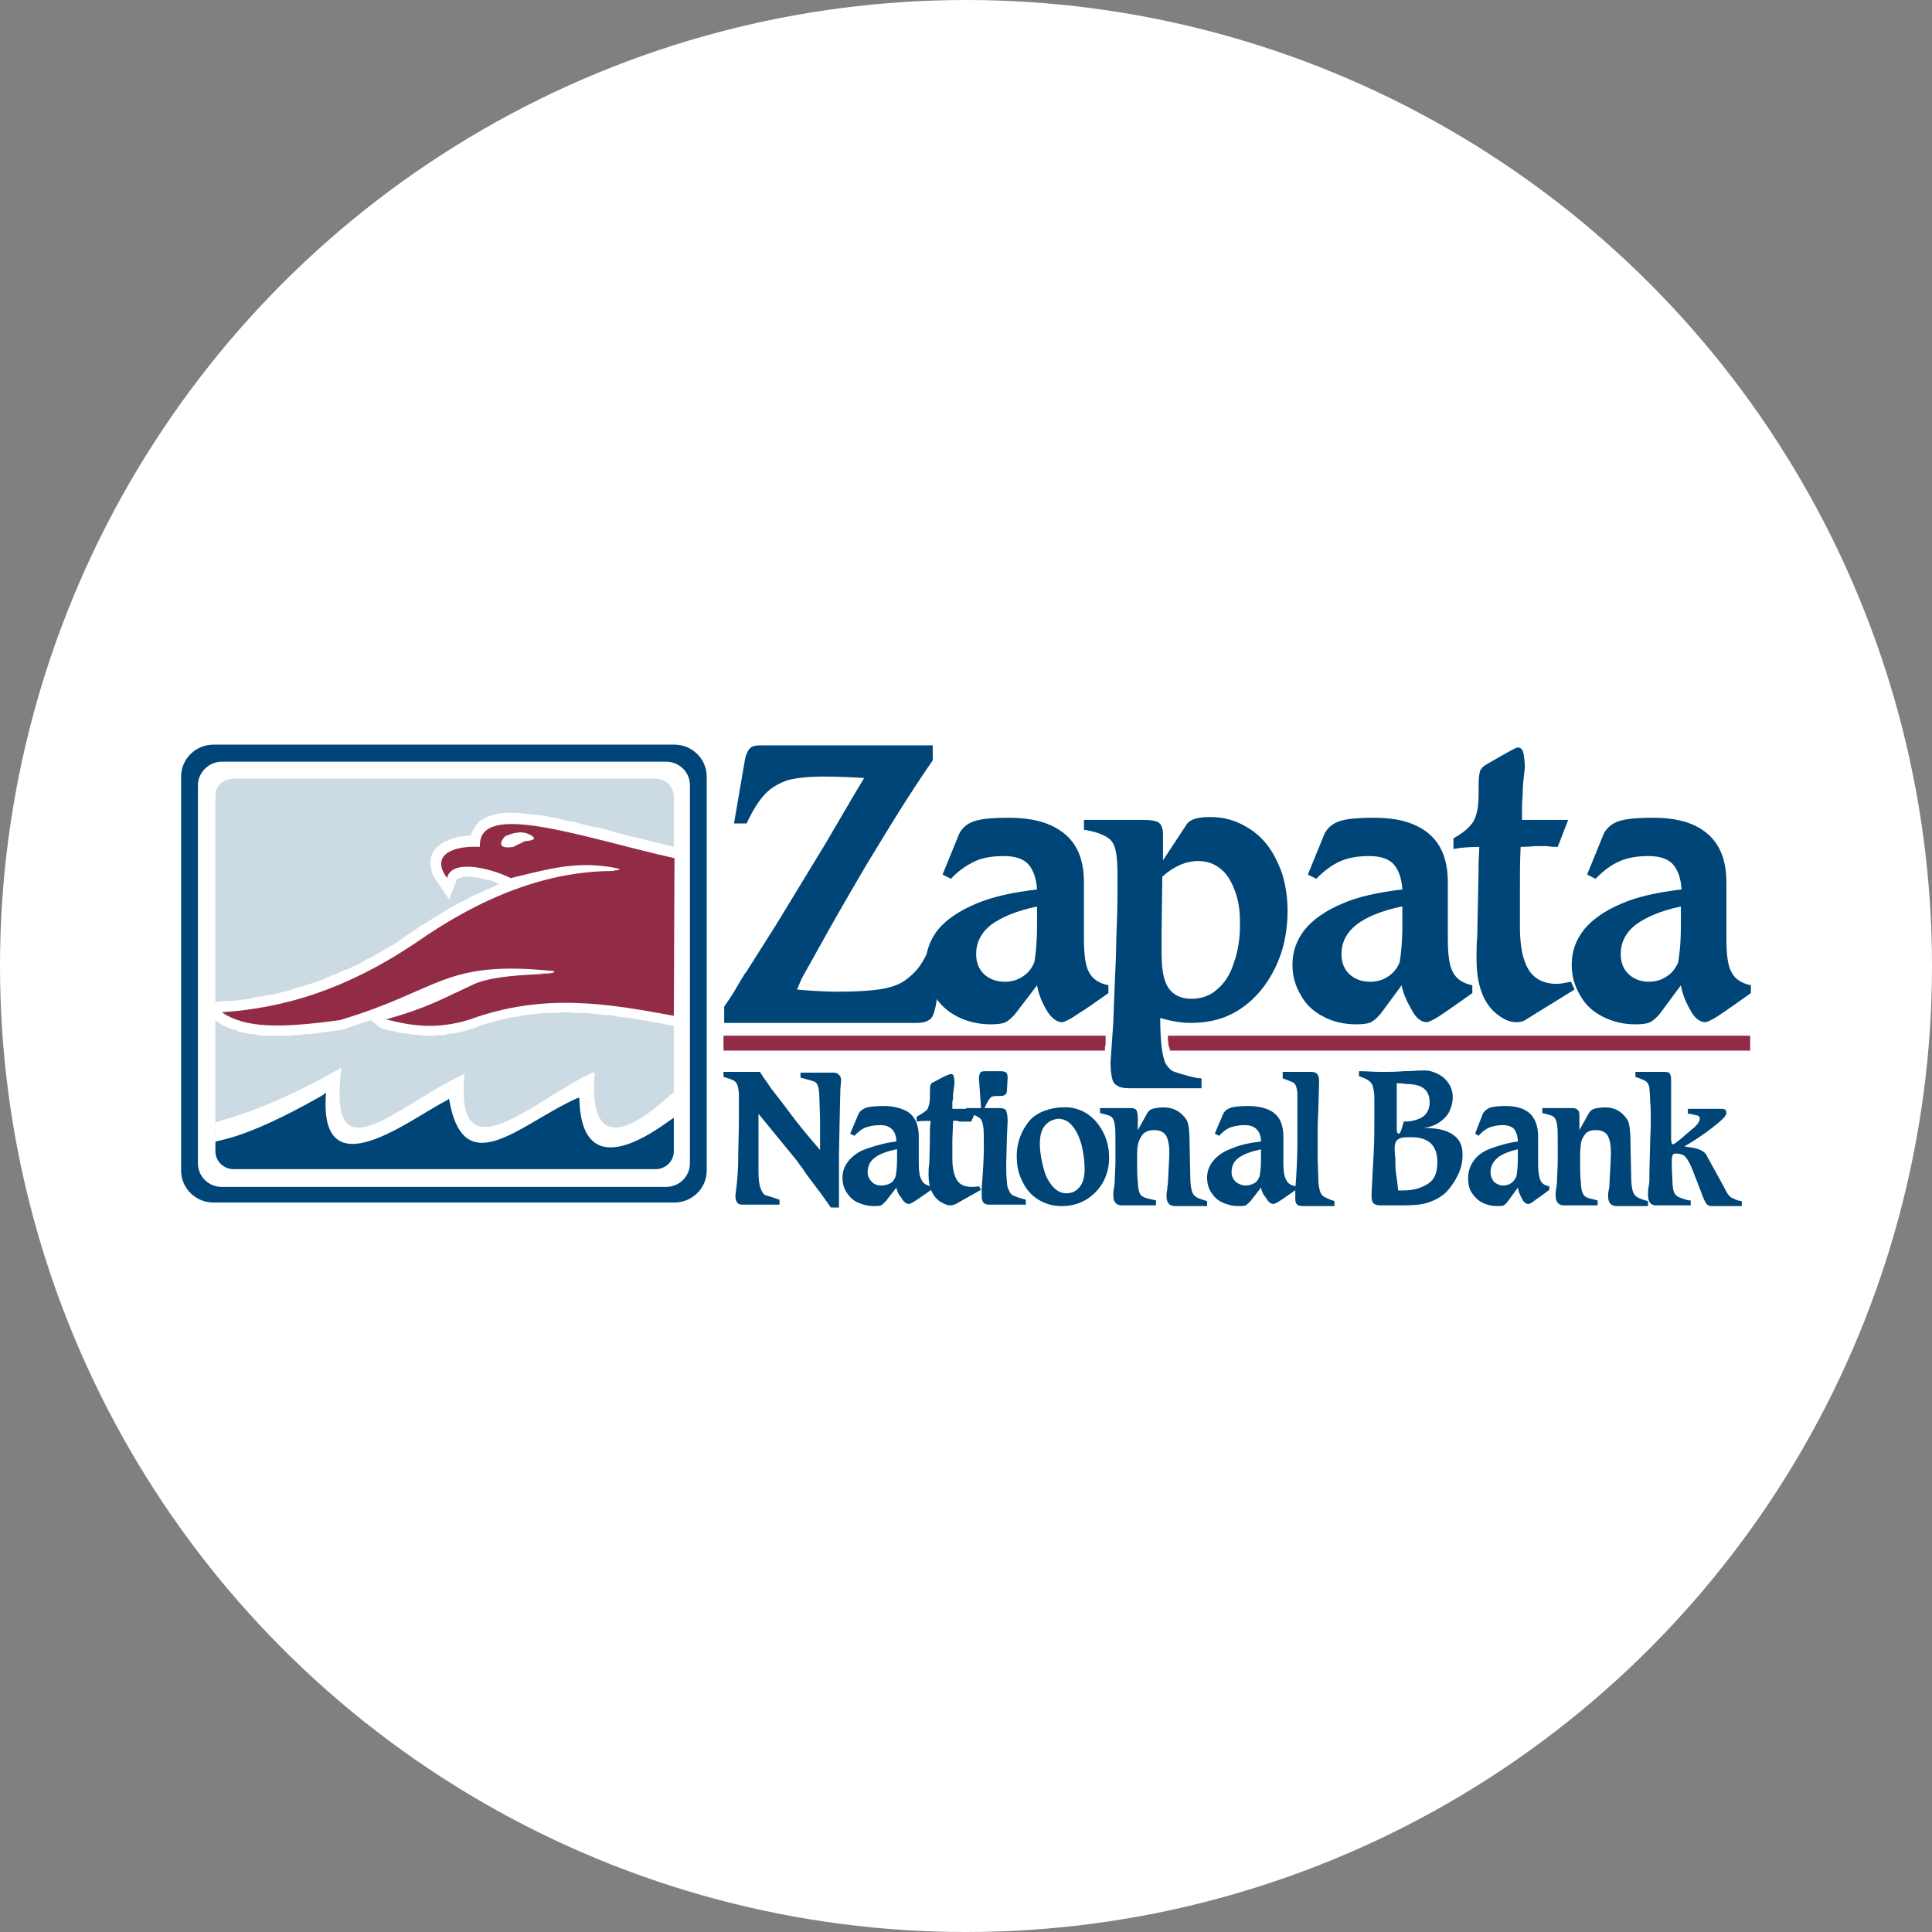 <svg width="96" height="96" viewBox="0 0 96 96" fill="none" xmlns="http://www.w3.org/2000/svg">
<rect x="0" y="0" width="96" height="96" fill="#808080" stroke="none"/>
<circle cx="48" cy="48" r="47" fill="white" stroke="white" stroke-width="2"/>
<g clip-path="url(#clip0_1_6068)">
<path fill-rule="evenodd" clip-rule="evenodd" d="M10.6 37H33.516C34.386 37 35.116 37.706 35.116 38.587V58.166C35.116 59.047 34.386 59.753 33.516 59.753H10.6C9.73 59.753 9 59.047 9 58.166V38.587C9 37.706 9.73 37 10.6 37Z" fill="#004577"/>
<path fill-rule="evenodd" clip-rule="evenodd" d="M11.017 37.847H33.099C33.76 37.847 34.281 38.376 34.281 39.011V57.813C34.281 58.448 33.76 58.977 33.099 58.977H11.017C10.356 58.977 9.835 58.448 9.835 57.813V39.011C9.835 38.376 10.391 37.847 11.017 37.847Z" fill="white"/>
<path fill-rule="evenodd" clip-rule="evenodd" d="M11.608 38.693H32.577C33.064 38.693 33.481 39.081 33.481 39.575V57.213C33.481 57.707 33.064 58.095 32.577 58.095H11.608C11.121 58.095 10.704 57.707 10.704 57.213V39.575C10.669 39.081 11.086 38.693 11.608 38.693Z" fill="#CCDAE4"/>
<path fill-rule="evenodd" clip-rule="evenodd" d="M19.398 47.018L19.711 46.842L19.989 46.63L20.302 46.419L20.615 46.207L20.928 45.995L21.241 45.819L21.554 45.607L21.867 45.431L22.18 45.219L22.493 45.043L22.806 44.867L23.119 44.725L23.431 44.549L23.744 44.408L24.058 44.267L24.37 44.126L24.683 43.985L24.823 43.914H24.753L24.544 43.808L24.336 43.738L24.092 43.702L23.884 43.632L23.64 43.597L23.431 43.561H23.258H23.084L22.945 43.597L22.84 43.632H22.771L22.736 43.667L22.701 43.702L22.319 44.69L21.623 43.667L21.484 43.42L21.415 43.138L21.38 42.856L21.415 42.574L21.519 42.327L21.693 42.115L21.867 41.974L22.075 41.833L22.319 41.727L22.527 41.656L22.771 41.586L23.049 41.551L23.327 41.515H23.397L23.501 41.233L23.64 41.021L23.814 40.81L24.058 40.669L24.266 40.563L24.544 40.492L24.788 40.422L25.066 40.386H25.344H25.657L25.97 40.422L26.318 40.457L26.666 40.492L27.013 40.528L27.361 40.598L27.744 40.669L28.126 40.775L28.544 40.845L28.926 40.951L29.343 41.057L29.761 41.127L30.178 41.233L30.63 41.374L31.465 41.586L31.917 41.692L32.334 41.797L32.786 41.903L33.203 42.009L34.038 42.221L33.968 51.075L33.064 50.899L32.751 50.828L32.473 50.793L32.16 50.722L31.847 50.687L31.569 50.617L31.256 50.581L30.943 50.546L30.665 50.511L30.352 50.44H30.039L29.761 50.405L29.448 50.37L29.135 50.334H28.856H28.544L28.23 50.299H27.952L27.639 50.334H27.326H27.013L26.7 50.37L26.387 50.405L26.074 50.44L25.762 50.511L25.448 50.546L25.136 50.617L24.823 50.687L24.475 50.793L24.162 50.864L23.849 50.969L23.501 51.11L23.327 51.146L23.153 51.216L23.014 51.252L22.84 51.287L22.666 51.322L22.527 51.357H22.354L22.214 51.393L22.075 51.428H21.901H21.762L21.623 51.463H21.484H21.345H21.206H21.067L20.928 51.428H20.789H20.65L20.511 51.393H20.371L20.267 51.357H20.128L19.989 51.322H19.884L19.745 51.287L19.606 51.252L19.502 51.216H19.363L19.259 51.181L19.119 51.146L18.911 51.075L18.424 50.687L18.32 50.722L17.902 50.864L17.485 51.005L16.963 51.181L16.651 51.216L16.372 51.252L16.094 51.287L15.851 51.322L15.607 51.357L15.364 51.393H15.12L14.877 51.428H14.668L14.425 51.463H14.216H14.008H13.799H13.59H13.416H13.208H13.034L12.86 51.428L12.686 51.393H12.512L12.338 51.357L12.165 51.322L11.991 51.287L11.851 51.252L11.712 51.181L11.539 51.146L11.399 51.075L11.26 51.04L11.121 50.969L10.982 50.899L10.843 50.793L10.46 50.546L10.356 50.052L10.565 49.805L11.26 49.735H11.539L11.851 49.699L12.13 49.664L12.408 49.629L12.686 49.558L12.964 49.523L13.277 49.452L13.556 49.417L13.834 49.347L14.112 49.276L14.39 49.206L14.703 49.1L14.981 49.029L15.259 48.923L15.538 48.853L15.851 48.747L16.129 48.641L16.407 48.5L16.72 48.394L16.998 48.253L17.311 48.147L17.589 48.006L17.902 47.865L18.18 47.689L18.494 47.547L18.772 47.371L19.085 47.195L19.398 47.018Z" fill="white"/>
<path fill-rule="evenodd" clip-rule="evenodd" d="M11.017 50.299C14.181 50.087 17.242 49.135 20.615 46.877C23.884 44.584 27.152 43.279 30.491 43.279C30.491 43.209 31.047 43.279 30.63 43.138C28.683 42.75 27.292 43.173 25.379 43.632C24.301 43.103 22.423 42.679 22.215 43.632C21.38 42.503 22.458 42.009 23.849 42.08C23.71 39.716 28.961 41.621 33.516 42.644L33.481 50.475C30.247 49.876 27.048 49.311 23.362 50.652C21.693 51.181 20.406 50.969 19.189 50.652C21.171 50.087 21.693 49.77 23.432 48.959C24.127 48.606 25.275 48.465 27.048 48.394C26.214 48.324 27.639 48.465 27.535 48.253C22.006 47.689 21.971 49.17 16.894 50.687C13.834 51.111 12.165 51.075 11.017 50.299Z" fill="#922C46"/>
<path fill-rule="evenodd" clip-rule="evenodd" d="M25.101 41.551C24.718 41.974 24.892 42.185 25.518 42.08C25.692 41.974 25.901 41.903 26.074 41.797C26.631 41.762 26.7 41.621 26.179 41.41C25.866 41.304 25.518 41.374 25.101 41.551Z" fill="white"/>
<path d="M39.602 49.17C40.367 49.241 41.062 49.276 41.619 49.276C42.453 49.276 43.114 49.241 43.636 49.17C44.157 49.1 44.609 48.959 44.922 48.747C45.235 48.535 45.548 48.253 45.792 47.865C46.035 47.477 46.279 46.948 46.522 46.313H47.148L46.487 50.017C46.418 50.334 46.348 50.546 46.209 50.652C46.07 50.758 45.861 50.828 45.548 50.828H35.985V50.017C36.229 49.664 36.472 49.311 36.681 48.923C36.924 48.535 37.029 48.324 37.063 48.324L38.559 45.96L41.028 41.903L42.349 39.646C42.593 39.222 42.801 38.905 42.94 38.658C42.349 38.623 41.688 38.587 40.923 38.587C40.158 38.587 39.567 38.658 39.15 38.764C38.732 38.905 38.35 39.117 38.037 39.434C37.724 39.752 37.411 40.245 37.098 40.916H36.472L37.029 37.67C37.098 37.423 37.168 37.282 37.272 37.176C37.376 37.071 37.55 37.035 37.794 37.035H46.348V37.776C45.792 38.587 45.235 39.434 44.679 40.316C44.123 41.198 43.601 42.08 43.079 42.926C42.558 43.808 42.071 44.655 41.584 45.502C41.097 46.348 40.541 47.371 39.845 48.606L39.602 49.17Z" fill="#004577"/>
<path d="M51.53 48.959L50.452 50.37C50.278 50.581 50.104 50.722 49.965 50.793C49.826 50.864 49.582 50.899 49.234 50.899C48.609 50.899 48.052 50.758 47.565 50.511C47.078 50.264 46.696 49.911 46.418 49.452C46.14 48.994 46.001 48.5 46.001 47.936C46.001 47.265 46.209 46.701 46.626 46.172C47.044 45.678 47.67 45.255 48.504 44.902C49.339 44.549 50.347 44.337 51.53 44.196C51.495 43.667 51.356 43.244 51.112 42.962C50.869 42.679 50.452 42.538 49.895 42.538C49.339 42.538 48.852 42.609 48.469 42.785C48.087 42.962 47.635 43.244 47.252 43.667L46.835 43.456L47.67 41.41C47.844 41.092 48.122 40.88 48.504 40.775C48.887 40.669 49.443 40.633 50.139 40.633C51.217 40.633 52.051 40.845 52.677 41.268C53.477 41.797 53.86 42.644 53.86 43.843V44.972V46.63C53.86 47.406 53.929 47.971 54.103 48.288C54.277 48.641 54.59 48.853 55.077 48.959V49.347C54.381 49.84 53.929 50.158 53.686 50.299C53.477 50.44 53.268 50.581 53.129 50.652C52.99 50.722 52.851 50.793 52.782 50.793C52.503 50.793 52.225 50.581 51.982 50.158C51.738 49.735 51.599 49.347 51.53 48.959ZM51.53 45.043C50.521 45.255 49.756 45.572 49.234 45.96C48.748 46.348 48.504 46.842 48.504 47.406C48.504 47.83 48.643 48.182 48.922 48.429C49.2 48.676 49.547 48.782 49.93 48.782C50.243 48.782 50.521 48.712 50.799 48.535C51.078 48.359 51.252 48.147 51.391 47.83C51.46 47.477 51.53 46.842 51.53 45.995V45.043Z" fill="#004577"/>
<path d="M69.647 48.959L68.604 50.37C68.43 50.581 68.256 50.722 68.117 50.793C67.978 50.864 67.735 50.899 67.387 50.899C66.761 50.899 66.205 50.758 65.752 50.511C65.266 50.264 64.883 49.911 64.64 49.452C64.362 48.994 64.222 48.5 64.222 47.936C64.222 47.265 64.431 46.701 64.848 46.172C65.266 45.678 65.857 45.255 66.691 44.902C67.491 44.549 68.5 44.337 69.682 44.196C69.647 43.667 69.508 43.244 69.265 42.962C69.021 42.679 68.604 42.538 68.048 42.538C67.491 42.538 67.039 42.609 66.622 42.785C66.205 42.962 65.822 43.244 65.405 43.667L64.987 43.456L65.822 41.41C65.996 41.092 66.274 40.88 66.657 40.775C67.039 40.669 67.596 40.633 68.291 40.633C69.369 40.633 70.169 40.845 70.795 41.268C71.56 41.797 71.942 42.644 71.942 43.843V44.972V46.63C71.942 47.406 72.012 47.971 72.186 48.288C72.36 48.641 72.673 48.853 73.159 48.959V49.347C72.464 49.84 72.012 50.158 71.803 50.299C71.595 50.44 71.386 50.581 71.247 50.652C71.108 50.722 70.969 50.793 70.899 50.793C70.621 50.793 70.343 50.581 70.134 50.158C69.891 49.735 69.717 49.347 69.647 48.959ZM69.647 45.043C68.639 45.255 67.874 45.572 67.387 45.96C66.9 46.348 66.657 46.842 66.657 47.406C66.657 47.83 66.796 48.182 67.074 48.429C67.352 48.676 67.7 48.782 68.082 48.782C68.395 48.782 68.674 48.712 68.952 48.535C69.23 48.359 69.404 48.147 69.543 47.83C69.612 47.477 69.682 46.842 69.682 45.995V45.043H69.647Z" fill="#004577"/>
<path d="M75.559 42.08C75.524 42.75 75.524 43.491 75.524 44.302V46.066C75.524 47.089 75.698 47.794 75.976 48.218C76.255 48.641 76.707 48.888 77.367 48.888C77.507 48.888 77.715 48.853 78.063 48.782L78.237 49.17L75.837 50.652C75.698 50.758 75.524 50.793 75.35 50.793C75.072 50.793 74.759 50.687 74.446 50.44C73.716 49.911 73.368 48.959 73.368 47.653C73.368 47.265 73.368 46.877 73.403 46.525C73.438 44.62 73.473 43.35 73.473 42.821L73.507 42.08C73.055 42.08 72.603 42.115 72.221 42.186V41.657C72.603 41.445 72.881 41.233 73.055 41.022C73.229 40.845 73.334 40.598 73.403 40.281C73.473 39.963 73.473 39.54 73.473 38.94C73.473 38.658 73.507 38.446 73.542 38.305C73.612 38.164 73.716 38.058 73.855 37.988C74.829 37.423 75.316 37.141 75.42 37.141C75.559 37.141 75.663 37.247 75.698 37.423C75.733 37.6 75.768 37.847 75.768 38.164C75.698 38.728 75.663 39.117 75.663 39.364C75.663 39.61 75.629 39.822 75.629 39.998C75.629 40.21 75.629 40.457 75.629 40.739H77.924L77.402 42.08C77.263 42.08 77.089 42.08 76.88 42.044C76.672 42.044 76.463 42.044 76.255 42.044C75.872 42.08 75.663 42.08 75.559 42.08Z" fill="#004577"/>
<path d="M83.522 48.959L82.479 50.37C82.305 50.581 82.132 50.722 81.992 50.793C81.853 50.864 81.61 50.899 81.262 50.899C80.636 50.899 80.115 50.758 79.628 50.511C79.141 50.264 78.758 49.911 78.515 49.452C78.237 48.994 78.098 48.5 78.098 47.936C78.098 47.265 78.306 46.701 78.724 46.172C79.141 45.678 79.732 45.255 80.567 44.902C81.367 44.549 82.375 44.337 83.557 44.196C83.522 43.667 83.383 43.244 83.14 42.962C82.897 42.679 82.479 42.538 81.923 42.538C81.367 42.538 80.914 42.609 80.497 42.785C80.08 42.962 79.697 43.244 79.28 43.667L78.863 43.456L79.697 41.41C79.871 41.092 80.149 40.88 80.532 40.775C80.914 40.669 81.471 40.633 82.166 40.633C83.21 40.633 84.044 40.845 84.635 41.268C85.4 41.797 85.783 42.644 85.783 43.843V44.972V46.63C85.783 47.406 85.852 47.971 86.026 48.288C86.2 48.641 86.513 48.853 87 48.959V49.347C86.305 49.84 85.852 50.158 85.644 50.299C85.435 50.44 85.227 50.581 85.087 50.652C84.948 50.722 84.809 50.793 84.74 50.793C84.462 50.793 84.183 50.581 83.975 50.158C83.731 49.735 83.592 49.347 83.522 48.959ZM83.522 45.043C82.514 45.255 81.784 45.572 81.262 45.96C80.775 46.348 80.532 46.842 80.532 47.406C80.532 47.83 80.671 48.182 80.949 48.429C81.227 48.676 81.575 48.782 81.923 48.782C82.236 48.782 82.514 48.712 82.792 48.535C83.07 48.359 83.244 48.147 83.383 47.83C83.453 47.477 83.522 46.842 83.522 45.995V45.043Z" fill="#004577"/>
<path d="M35.881 53.262H37.759L37.968 53.58C38.072 53.721 38.176 53.862 38.28 54.038C38.385 54.179 38.733 54.603 39.254 55.308C39.776 56.014 40.297 56.614 40.749 57.143C40.749 56.861 40.749 56.684 40.749 56.578V55.626L40.715 54.568C40.715 54.285 40.68 54.074 40.645 53.968C40.61 53.862 40.541 53.756 40.402 53.721C40.263 53.686 40.054 53.615 39.776 53.544V53.298H41.41C41.514 53.298 41.619 53.333 41.688 53.403C41.758 53.474 41.793 53.544 41.793 53.686L41.758 54.109L41.723 55.591L41.688 57.39V59.471V60.035H41.306C41.306 60.035 41.236 59.929 41.062 59.683C40.889 59.436 40.68 59.153 40.437 58.836C40.193 58.519 39.984 58.236 39.88 58.06C39.741 57.883 39.637 57.742 39.567 57.637L37.689 55.344V56.331C37.689 57.248 37.689 57.883 37.689 58.236C37.689 58.589 37.724 58.871 37.794 59.048C37.863 59.224 37.933 59.365 38.072 59.4C38.211 59.436 38.419 59.506 38.733 59.612V59.859H36.889C36.646 59.859 36.542 59.718 36.542 59.4L36.577 59.118C36.646 58.589 36.681 58.06 36.681 57.531C36.681 57.002 36.716 56.367 36.716 55.555C36.716 55.026 36.716 54.638 36.716 54.426C36.716 54.215 36.681 54.038 36.646 53.933C36.611 53.827 36.542 53.721 36.437 53.686C36.333 53.615 36.159 53.58 35.95 53.509V53.262H35.881Z" fill="#004577"/>
<path d="M44.54 59.012L44.018 59.683C43.914 59.788 43.844 59.859 43.775 59.894C43.705 59.929 43.601 59.929 43.427 59.929C43.114 59.929 42.871 59.859 42.627 59.753C42.384 59.647 42.21 59.471 42.071 59.259C41.932 59.048 41.862 58.801 41.862 58.518C41.862 58.201 41.967 57.919 42.175 57.672C42.384 57.425 42.662 57.213 43.079 57.072C43.497 56.931 43.949 56.79 44.54 56.719C44.54 56.472 44.47 56.261 44.331 56.12C44.192 55.979 44.018 55.908 43.74 55.908C43.462 55.908 43.253 55.943 43.044 56.014C42.836 56.084 42.662 56.225 42.453 56.437L42.245 56.331L42.662 55.344C42.732 55.203 42.871 55.097 43.079 55.026C43.253 54.991 43.531 54.956 43.879 54.956C44.401 54.956 44.783 55.061 45.096 55.238C45.479 55.485 45.653 55.908 45.653 56.472V57.037V57.813C45.653 58.166 45.687 58.448 45.792 58.624C45.861 58.801 46.035 58.907 46.279 58.942V59.118C45.931 59.365 45.722 59.506 45.618 59.577C45.514 59.647 45.409 59.718 45.34 59.753C45.27 59.788 45.201 59.824 45.166 59.824C45.027 59.824 44.888 59.718 44.783 59.506C44.644 59.365 44.575 59.189 44.54 59.012ZM44.54 57.107C44.053 57.213 43.67 57.354 43.462 57.531C43.218 57.707 43.114 57.954 43.114 58.236C43.114 58.448 43.184 58.589 43.323 58.73C43.462 58.871 43.636 58.907 43.81 58.907C43.949 58.907 44.088 58.871 44.227 58.801C44.366 58.73 44.435 58.624 44.505 58.448C44.54 58.272 44.575 57.989 44.575 57.566V57.107H44.54Z" fill="#004577"/>
<path d="M47.357 55.696C47.357 56.014 47.322 56.367 47.322 56.755V57.601C47.322 58.095 47.426 58.448 47.565 58.66C47.704 58.871 47.948 58.977 48.296 58.977C48.365 58.977 48.469 58.977 48.643 58.942L48.748 59.118L47.496 59.824C47.426 59.859 47.322 59.894 47.218 59.894C47.078 59.894 46.905 59.824 46.731 59.718C46.348 59.471 46.139 59.012 46.139 58.377C46.139 58.201 46.139 57.989 46.174 57.848C46.209 56.931 46.209 56.331 46.209 56.049L46.244 55.696C46 55.696 45.757 55.696 45.548 55.731V55.485C45.757 55.379 45.896 55.273 46 55.202C46.105 55.132 46.139 54.991 46.174 54.85C46.209 54.709 46.209 54.497 46.209 54.215C46.209 54.074 46.209 53.968 46.244 53.897C46.279 53.827 46.313 53.791 46.418 53.756C46.905 53.474 47.183 53.368 47.252 53.368C47.322 53.368 47.391 53.403 47.391 53.509C47.426 53.58 47.426 53.721 47.426 53.862C47.391 54.144 47.357 54.321 47.357 54.426C47.357 54.532 47.357 54.638 47.322 54.744C47.322 54.85 47.322 54.956 47.322 55.097H48.539L48.261 55.731C48.191 55.731 48.087 55.731 47.983 55.731C47.878 55.731 47.774 55.731 47.67 55.731C47.531 55.661 47.426 55.696 47.357 55.696Z" fill="#004577"/>
<path d="M48.087 55.061H48.748L48.643 53.58C48.643 53.439 48.678 53.368 48.713 53.298C48.748 53.227 48.887 53.227 49.061 53.227H49.721C49.86 53.227 49.965 53.262 49.999 53.298C50.034 53.333 50.069 53.403 50.069 53.544L50.034 54.179C50.034 54.321 49.965 54.391 49.895 54.426C49.826 54.462 49.687 54.462 49.478 54.462C49.339 54.462 49.234 54.497 49.2 54.568C49.13 54.638 49.026 54.815 48.922 55.061H49.652C49.826 55.061 49.965 55.097 49.999 55.203C50.034 55.308 50.069 55.449 50.069 55.696L50.034 56.472L49.999 57.813C49.999 58.201 49.999 58.483 50.034 58.695C50.034 58.907 50.069 59.048 50.139 59.153C50.173 59.259 50.243 59.365 50.347 59.4C50.486 59.471 50.695 59.541 50.973 59.612V59.859H49.13C48.887 59.859 48.782 59.718 48.782 59.436C48.782 59.436 48.782 59.4 48.782 59.33C48.782 59.259 48.782 59.189 48.782 59.118C48.782 59.048 48.782 59.012 48.782 59.012C48.852 58.166 48.887 57.495 48.887 56.966C48.887 56.472 48.887 56.12 48.852 55.943C48.817 55.767 48.782 55.626 48.678 55.555C48.608 55.485 48.504 55.449 48.33 55.379C48.191 55.344 48.052 55.308 48.017 55.308V55.061H48.087Z" fill="#004577"/>
<path d="M53.964 55.308C54.312 55.52 54.59 55.837 54.798 56.225C55.007 56.614 55.111 57.037 55.111 57.531C55.111 57.989 55.007 58.377 54.798 58.765C54.59 59.118 54.312 59.4 53.964 59.612C53.616 59.824 53.199 59.929 52.747 59.929C52.33 59.929 51.947 59.824 51.599 59.612C51.252 59.4 50.973 59.083 50.799 58.695C50.591 58.307 50.521 57.883 50.521 57.425C50.521 57.072 50.591 56.755 50.695 56.472C50.799 56.19 50.973 55.908 51.147 55.696C51.321 55.485 51.599 55.308 51.877 55.203C52.156 55.097 52.469 55.026 52.782 55.026C53.199 54.991 53.616 55.097 53.964 55.308ZM51.912 55.943C51.738 56.155 51.669 56.472 51.669 56.825C51.669 57.107 51.704 57.39 51.773 57.707C51.843 58.025 51.912 58.307 52.017 58.518C52.295 59.048 52.608 59.294 52.99 59.294C53.269 59.294 53.477 59.189 53.651 58.977C53.825 58.765 53.894 58.448 53.894 58.095C53.894 57.778 53.86 57.46 53.79 57.107C53.721 56.755 53.616 56.472 53.477 56.225C53.234 55.802 52.956 55.59 52.573 55.59C52.295 55.626 52.086 55.732 51.912 55.943Z" fill="#004577"/>
<path d="M54.694 55.061H56.19C56.329 55.061 56.433 55.097 56.468 55.167C56.502 55.238 56.537 55.344 56.537 55.52V56.155L56.989 55.344C57.059 55.203 57.163 55.132 57.267 55.097C57.407 55.061 57.581 55.026 57.824 55.026C58.311 55.026 58.693 55.238 58.971 55.661C59.076 55.873 59.111 56.296 59.111 56.861L59.145 58.483C59.145 58.801 59.18 59.012 59.215 59.153C59.25 59.294 59.319 59.4 59.424 59.471C59.528 59.541 59.737 59.612 59.98 59.683V59.929H58.38C58.102 59.929 57.963 59.753 57.963 59.436C57.963 59.365 57.963 59.259 57.998 59.118C57.998 58.977 58.033 58.871 58.033 58.765C58.067 58.095 58.102 57.566 58.102 57.248C58.102 56.861 58.033 56.578 57.928 56.402C57.789 56.225 57.615 56.155 57.337 56.155C57.094 56.155 56.92 56.225 56.781 56.367C56.676 56.508 56.572 56.684 56.537 56.896C56.502 57.107 56.502 57.319 56.502 57.601C56.502 58.095 56.502 58.483 56.537 58.695C56.537 58.942 56.572 59.118 56.607 59.224C56.642 59.33 56.711 59.436 56.816 59.471C56.92 59.541 57.128 59.577 57.441 59.647V59.894H55.737C55.459 59.894 55.32 59.718 55.32 59.4C55.32 59.33 55.32 59.189 55.355 59.012C55.39 58.836 55.39 58.73 55.39 58.66L55.425 57.813C55.425 57.601 55.425 57.248 55.425 56.719C55.425 56.331 55.425 56.049 55.39 55.873C55.355 55.696 55.32 55.59 55.251 55.52C55.181 55.449 55.077 55.414 54.938 55.379C54.798 55.344 54.694 55.308 54.659 55.308V55.061H54.694Z" fill="#004577"/>
<path d="M62.658 59.012L62.136 59.683C62.032 59.788 61.962 59.859 61.893 59.894C61.823 59.929 61.719 59.929 61.545 59.929C61.232 59.929 60.989 59.859 60.745 59.753C60.502 59.647 60.328 59.471 60.189 59.259C60.05 59.048 59.98 58.801 59.98 58.518C59.98 58.201 60.084 57.919 60.293 57.672C60.502 57.425 60.78 57.213 61.197 57.072C61.58 56.896 62.066 56.79 62.658 56.719C62.658 56.472 62.588 56.261 62.449 56.12C62.31 55.979 62.136 55.908 61.858 55.908C61.58 55.908 61.371 55.943 61.162 56.014C60.954 56.084 60.78 56.225 60.571 56.437L60.362 56.331L60.78 55.344C60.849 55.203 60.989 55.097 61.197 55.026C61.371 54.991 61.649 54.956 61.997 54.956C62.519 54.956 62.936 55.061 63.214 55.238C63.597 55.485 63.77 55.908 63.77 56.472V57.037V57.813C63.77 58.166 63.805 58.448 63.91 58.624C63.979 58.801 64.153 58.907 64.396 58.942V59.118C64.049 59.365 63.84 59.506 63.736 59.577C63.631 59.647 63.527 59.718 63.458 59.753C63.388 59.788 63.318 59.824 63.284 59.824C63.145 59.824 63.005 59.718 62.901 59.506C62.762 59.365 62.692 59.189 62.658 59.012ZM62.658 57.107C62.171 57.213 61.788 57.354 61.545 57.531C61.301 57.707 61.197 57.954 61.197 58.236C61.197 58.448 61.267 58.589 61.406 58.73C61.545 58.836 61.719 58.907 61.893 58.907C62.032 58.907 62.171 58.871 62.31 58.801C62.449 58.73 62.519 58.624 62.588 58.448C62.623 58.272 62.658 57.989 62.658 57.566V57.107Z" fill="#004577"/>
<path d="M63.736 53.262H65.161C65.3 53.262 65.405 53.298 65.474 53.403C65.544 53.509 65.544 53.615 65.544 53.827L65.509 55.026C65.509 55.273 65.474 55.626 65.474 56.12C65.474 56.296 65.474 56.543 65.474 56.861C65.474 57.178 65.474 57.425 65.474 57.601L65.509 58.624C65.509 58.836 65.544 59.012 65.579 59.153C65.613 59.259 65.648 59.365 65.752 59.436C65.822 59.506 65.961 59.541 66.1 59.612L66.309 59.683V59.929H64.744C64.57 59.929 64.466 59.894 64.431 59.824C64.362 59.753 64.362 59.647 64.362 59.506V59.118C64.431 58.236 64.466 57.46 64.466 56.79V55.167C64.466 54.779 64.466 54.532 64.466 54.356C64.466 54.215 64.431 54.074 64.396 53.968C64.362 53.862 64.292 53.791 64.188 53.756C64.083 53.721 63.944 53.65 63.736 53.58V53.262Z" fill="#004577"/>
<path d="M67.526 53.227C67.909 53.227 68.256 53.262 68.639 53.262C68.987 53.262 69.369 53.262 69.752 53.227C70.169 53.227 70.447 53.192 70.586 53.192C70.725 53.192 70.795 53.192 70.795 53.192C71.038 53.192 71.247 53.262 71.456 53.368C71.664 53.474 71.838 53.615 71.977 53.827C72.116 54.038 72.186 54.25 72.186 54.532C72.186 54.779 72.116 55.026 72.012 55.238C71.908 55.449 71.734 55.626 71.525 55.767C71.317 55.908 71.038 56.014 70.725 56.049C71.282 56.049 71.664 56.12 71.908 56.225C72.151 56.331 72.36 56.472 72.499 56.684C72.638 56.896 72.673 57.143 72.673 57.39C72.673 57.742 72.603 58.06 72.429 58.413C72.255 58.765 72.047 59.048 71.838 59.259C71.56 59.506 71.282 59.647 70.969 59.753C70.656 59.859 70.239 59.894 69.717 59.894H68.604C68.43 59.894 68.291 59.859 68.222 59.753C68.152 59.683 68.152 59.541 68.152 59.33L68.187 58.624L68.256 57.319C68.291 56.684 68.291 56.12 68.291 55.661C68.291 55.132 68.291 54.744 68.291 54.532C68.291 54.321 68.256 54.144 68.222 54.003C68.187 53.862 68.117 53.791 68.048 53.721C67.978 53.686 67.909 53.615 67.804 53.58C67.7 53.544 67.63 53.509 67.526 53.474V53.227ZM69.474 59.153C69.543 59.153 69.613 59.153 69.717 59.153C70.204 59.153 70.586 59.048 70.934 58.836C71.282 58.624 71.421 58.272 71.421 57.742C71.421 56.931 71.004 56.508 70.134 56.508C69.891 56.508 69.717 56.508 69.613 56.543C69.508 56.578 69.439 56.614 69.369 56.719C69.334 56.79 69.3 56.896 69.3 57.037V57.107C69.3 57.107 69.3 57.284 69.334 57.566C69.334 57.848 69.334 58.095 69.369 58.307C69.404 58.519 69.439 58.801 69.474 59.153ZM69.404 53.827C69.404 54.003 69.404 54.285 69.404 54.709V56.12C69.404 56.261 69.439 56.331 69.508 56.331C69.578 56.331 69.647 56.12 69.752 55.732C70.1 55.732 70.412 55.661 70.656 55.52C70.899 55.379 71.038 55.097 71.038 54.779C71.038 54.144 70.656 53.862 69.856 53.862C69.647 53.827 69.508 53.827 69.404 53.827Z" fill="#004577"/>
<path d="M75.42 59.012L74.933 59.683C74.864 59.788 74.759 59.859 74.725 59.894C74.655 59.929 74.551 59.929 74.377 59.929C74.099 59.929 73.855 59.859 73.647 59.753C73.438 59.647 73.264 59.471 73.125 59.259C72.986 59.048 72.951 58.801 72.951 58.518C72.951 58.201 73.055 57.919 73.229 57.672C73.403 57.425 73.681 57.213 74.064 57.072C74.446 56.931 74.898 56.79 75.42 56.719C75.42 56.472 75.35 56.261 75.246 56.12C75.142 55.979 74.933 55.908 74.69 55.908C74.446 55.908 74.238 55.943 74.029 56.014C73.855 56.084 73.647 56.225 73.473 56.437L73.299 56.331L73.681 55.344C73.751 55.203 73.89 55.097 74.064 55.026C74.238 54.991 74.481 54.956 74.794 54.956C75.281 54.956 75.663 55.061 75.907 55.238C76.255 55.485 76.428 55.908 76.428 56.472V57.037V57.813C76.428 58.166 76.463 58.448 76.533 58.624C76.602 58.801 76.742 58.907 76.985 58.942V59.118C76.672 59.365 76.463 59.506 76.359 59.577C76.255 59.647 76.185 59.718 76.116 59.753C76.046 59.788 76.011 59.824 75.942 59.824C75.803 59.824 75.698 59.718 75.594 59.506C75.49 59.294 75.455 59.189 75.42 59.012ZM75.42 57.107C74.968 57.213 74.62 57.354 74.412 57.531C74.203 57.707 74.064 57.954 74.064 58.236C74.064 58.448 74.133 58.589 74.238 58.73C74.377 58.836 74.516 58.907 74.69 58.907C74.829 58.907 74.968 58.871 75.072 58.801C75.177 58.73 75.281 58.624 75.35 58.448C75.385 58.272 75.42 57.989 75.42 57.566V57.107Z" fill="#004577"/>
<path d="M76.672 55.061H78.132C78.272 55.061 78.341 55.097 78.411 55.167C78.48 55.238 78.48 55.344 78.48 55.52V56.155L78.932 55.344C79.002 55.203 79.106 55.132 79.21 55.097C79.315 55.061 79.523 55.026 79.767 55.026C80.254 55.026 80.601 55.238 80.88 55.661C80.984 55.873 81.019 56.296 81.019 56.861L81.053 58.483C81.053 58.801 81.088 59.012 81.123 59.153C81.158 59.294 81.227 59.4 81.332 59.471C81.436 59.541 81.61 59.612 81.888 59.683V59.929H80.323C80.045 59.929 79.906 59.753 79.906 59.436C79.906 59.365 79.906 59.259 79.941 59.118C79.975 58.977 79.975 58.871 79.975 58.765C80.01 58.095 80.045 57.566 80.045 57.248C80.045 56.861 79.975 56.578 79.871 56.402C79.732 56.225 79.558 56.155 79.28 56.155C79.037 56.155 78.863 56.225 78.758 56.367C78.654 56.508 78.55 56.684 78.55 56.896C78.515 57.107 78.515 57.319 78.515 57.601C78.515 58.095 78.515 58.483 78.55 58.695C78.55 58.942 78.585 59.118 78.619 59.224C78.654 59.33 78.724 59.436 78.793 59.471C78.897 59.541 79.106 59.577 79.384 59.647V59.894H77.715C77.437 59.894 77.298 59.718 77.298 59.4C77.298 59.33 77.298 59.189 77.333 59.012C77.367 58.836 77.367 58.73 77.367 58.66L77.402 57.813C77.402 57.601 77.402 57.248 77.402 56.719C77.402 56.331 77.402 56.049 77.367 55.873C77.333 55.696 77.298 55.59 77.228 55.52C77.159 55.449 77.054 55.414 76.915 55.379C76.776 55.344 76.672 55.308 76.637 55.308V55.061H76.672Z" fill="#004577"/>
<path d="M81.262 53.262H82.723C82.862 53.262 82.931 53.298 82.966 53.333C83.001 53.403 83.036 53.474 83.036 53.615V54.144V55.379V56.155V56.543C83.036 56.755 83.07 56.861 83.105 56.861C83.14 56.861 83.244 56.825 83.349 56.719C83.453 56.649 83.592 56.543 83.731 56.402C83.87 56.296 84.009 56.155 84.114 56.084C84.218 56.014 84.288 55.908 84.357 55.837C84.427 55.732 84.462 55.661 84.462 55.591C84.462 55.485 84.392 55.414 84.253 55.414C84.114 55.379 84.009 55.344 83.94 55.344C83.94 55.344 83.905 55.344 83.87 55.344V55.097H85.47C85.574 55.097 85.644 55.097 85.713 55.132C85.748 55.167 85.783 55.203 85.783 55.308C85.783 55.379 85.713 55.485 85.609 55.591C85.505 55.696 85.296 55.873 85.018 56.084C84.601 56.402 84.183 56.684 83.696 56.966L84.148 57.037C84.357 57.072 84.531 57.143 84.67 57.248C84.74 57.319 84.809 57.39 84.844 57.495C85.157 58.06 85.366 58.448 85.505 58.695C85.644 58.942 85.713 59.083 85.748 59.153C85.783 59.224 85.818 59.259 85.853 59.33C85.922 59.4 85.957 59.471 86.026 59.506C86.096 59.541 86.2 59.577 86.339 59.647L86.548 59.683V59.929H85.053C84.948 59.929 84.844 59.894 84.775 59.788C84.705 59.683 84.635 59.541 84.566 59.33L84.114 58.166C84.009 57.883 83.905 57.707 83.835 57.601C83.766 57.495 83.696 57.425 83.627 57.39C83.557 57.354 83.418 57.319 83.279 57.319C83.175 57.319 83.105 57.354 83.105 57.425C83.07 57.495 83.07 57.601 83.07 57.778C83.07 58.236 83.105 58.589 83.105 58.765C83.105 58.942 83.14 59.118 83.175 59.224C83.21 59.33 83.279 59.4 83.383 59.471C83.488 59.506 83.627 59.577 83.801 59.612C83.835 59.647 83.905 59.647 84.009 59.647V59.894H82.271C82.027 59.894 81.888 59.718 81.888 59.365C81.888 59.259 81.888 59.118 81.923 58.942C81.958 58.765 81.958 58.66 81.958 58.589C81.958 58.413 81.958 58.307 81.958 58.236L81.993 56.861C81.993 56.508 82.027 56.155 82.027 55.767C82.027 55.414 82.027 55.026 81.993 54.673C81.993 54.391 81.958 54.179 81.958 54.038C81.923 53.897 81.888 53.827 81.819 53.756C81.749 53.721 81.68 53.65 81.54 53.615C81.401 53.544 81.332 53.544 81.262 53.509V53.262Z" fill="#004577"/>
<path fill-rule="evenodd" clip-rule="evenodd" d="M33.481 54.285V57.248C33.481 57.742 33.064 58.13 32.577 58.13H11.608C11.121 58.13 10.704 57.742 10.704 57.248V55.802C10.704 55.661 12.651 55.485 16.79 53.156C16.859 53.121 16.963 53.015 16.963 53.051C16.268 58.589 19.572 55.026 22.98 53.403C23.014 53.403 23.084 53.297 23.084 53.368C22.562 58.66 26.666 54.532 29.448 53.297C29.482 53.297 29.552 53.262 29.552 53.297C29.1 58.906 33.481 54.109 33.481 54.285Z" fill="white"/>
<path fill-rule="evenodd" clip-rule="evenodd" d="M33.481 55.555V57.213C33.481 57.707 33.064 58.095 32.577 58.095H11.608C11.121 58.095 10.704 57.707 10.704 57.213V56.755C10.704 56.614 11.886 56.79 16.024 54.426C16.094 54.391 16.198 54.25 16.198 54.321C15.816 59.294 20.476 55.52 22.215 54.673C22.249 54.638 22.319 54.567 22.319 54.638C23.049 58.836 25.901 55.802 28.683 54.567C28.717 54.567 28.787 54.532 28.787 54.567C28.891 59.506 33.481 55.414 33.481 55.555Z" fill="#004577"/>
<path d="M54.903 52.063L54.938 51.886V51.745V51.569V51.463H35.951V52.204H54.903V52.063Z" fill="#922C46"/>
<path d="M58.033 51.463V51.675L58.067 51.957L58.137 52.169V52.204H86.965V51.463H58.033Z" fill="#922C46"/>
<path d="M53.86 40.739H56.711C57.163 40.739 57.441 40.775 57.581 40.88C57.72 40.986 57.789 41.163 57.789 41.48V42.75L58.971 40.951C59.145 40.704 59.528 40.598 60.119 40.598C60.675 40.598 61.197 40.704 61.684 40.951C62.171 41.198 62.553 41.48 62.901 41.903C63.249 42.327 63.492 42.821 63.701 43.385C63.875 43.949 63.979 44.584 63.979 45.255C63.979 46.313 63.77 47.265 63.353 48.112C62.936 48.959 62.38 49.629 61.649 50.123C60.919 50.617 60.084 50.828 59.18 50.828C58.728 50.828 58.241 50.758 57.65 50.581C57.65 51.216 57.685 51.71 57.72 52.028C57.754 52.345 57.824 52.592 57.894 52.804C57.998 52.98 58.102 53.121 58.276 53.227C58.38 53.262 58.485 53.297 58.693 53.368C58.867 53.403 59.041 53.474 59.215 53.509C59.389 53.544 59.528 53.58 59.702 53.58V54.074H56.12C55.842 54.074 55.633 54.038 55.494 53.932C55.355 53.862 55.285 53.721 55.251 53.544C55.216 53.368 55.181 53.121 55.181 52.804L55.32 50.793C55.355 49.735 55.39 48.853 55.425 48.147C55.459 47.477 55.459 46.736 55.494 45.925C55.529 45.149 55.529 44.337 55.529 43.526C55.529 42.926 55.494 42.468 55.425 42.221C55.355 41.939 55.251 41.762 55.042 41.621C54.868 41.515 54.659 41.41 54.381 41.339C54.103 41.268 53.929 41.233 53.86 41.233V40.739ZM57.754 43.561L57.72 46.278V47.406C57.72 48.182 57.824 48.747 58.067 49.1C58.311 49.452 58.693 49.629 59.215 49.629C59.667 49.629 60.119 49.488 60.467 49.17C60.849 48.853 61.128 48.429 61.301 47.865C61.51 47.301 61.614 46.666 61.614 45.925C61.614 45.431 61.58 45.008 61.475 44.62C61.371 44.232 61.232 43.914 61.058 43.632C60.884 43.35 60.641 43.138 60.397 42.997C60.154 42.856 59.841 42.785 59.528 42.785C58.937 42.785 58.346 43.032 57.754 43.561Z" fill="#004577"/>
</g>
<defs>
<clipPath id="clip0_1_6068">
<rect width="78" height="23" fill="white" transform="translate(9 37)"/>
</clipPath>
</defs>
</svg>
